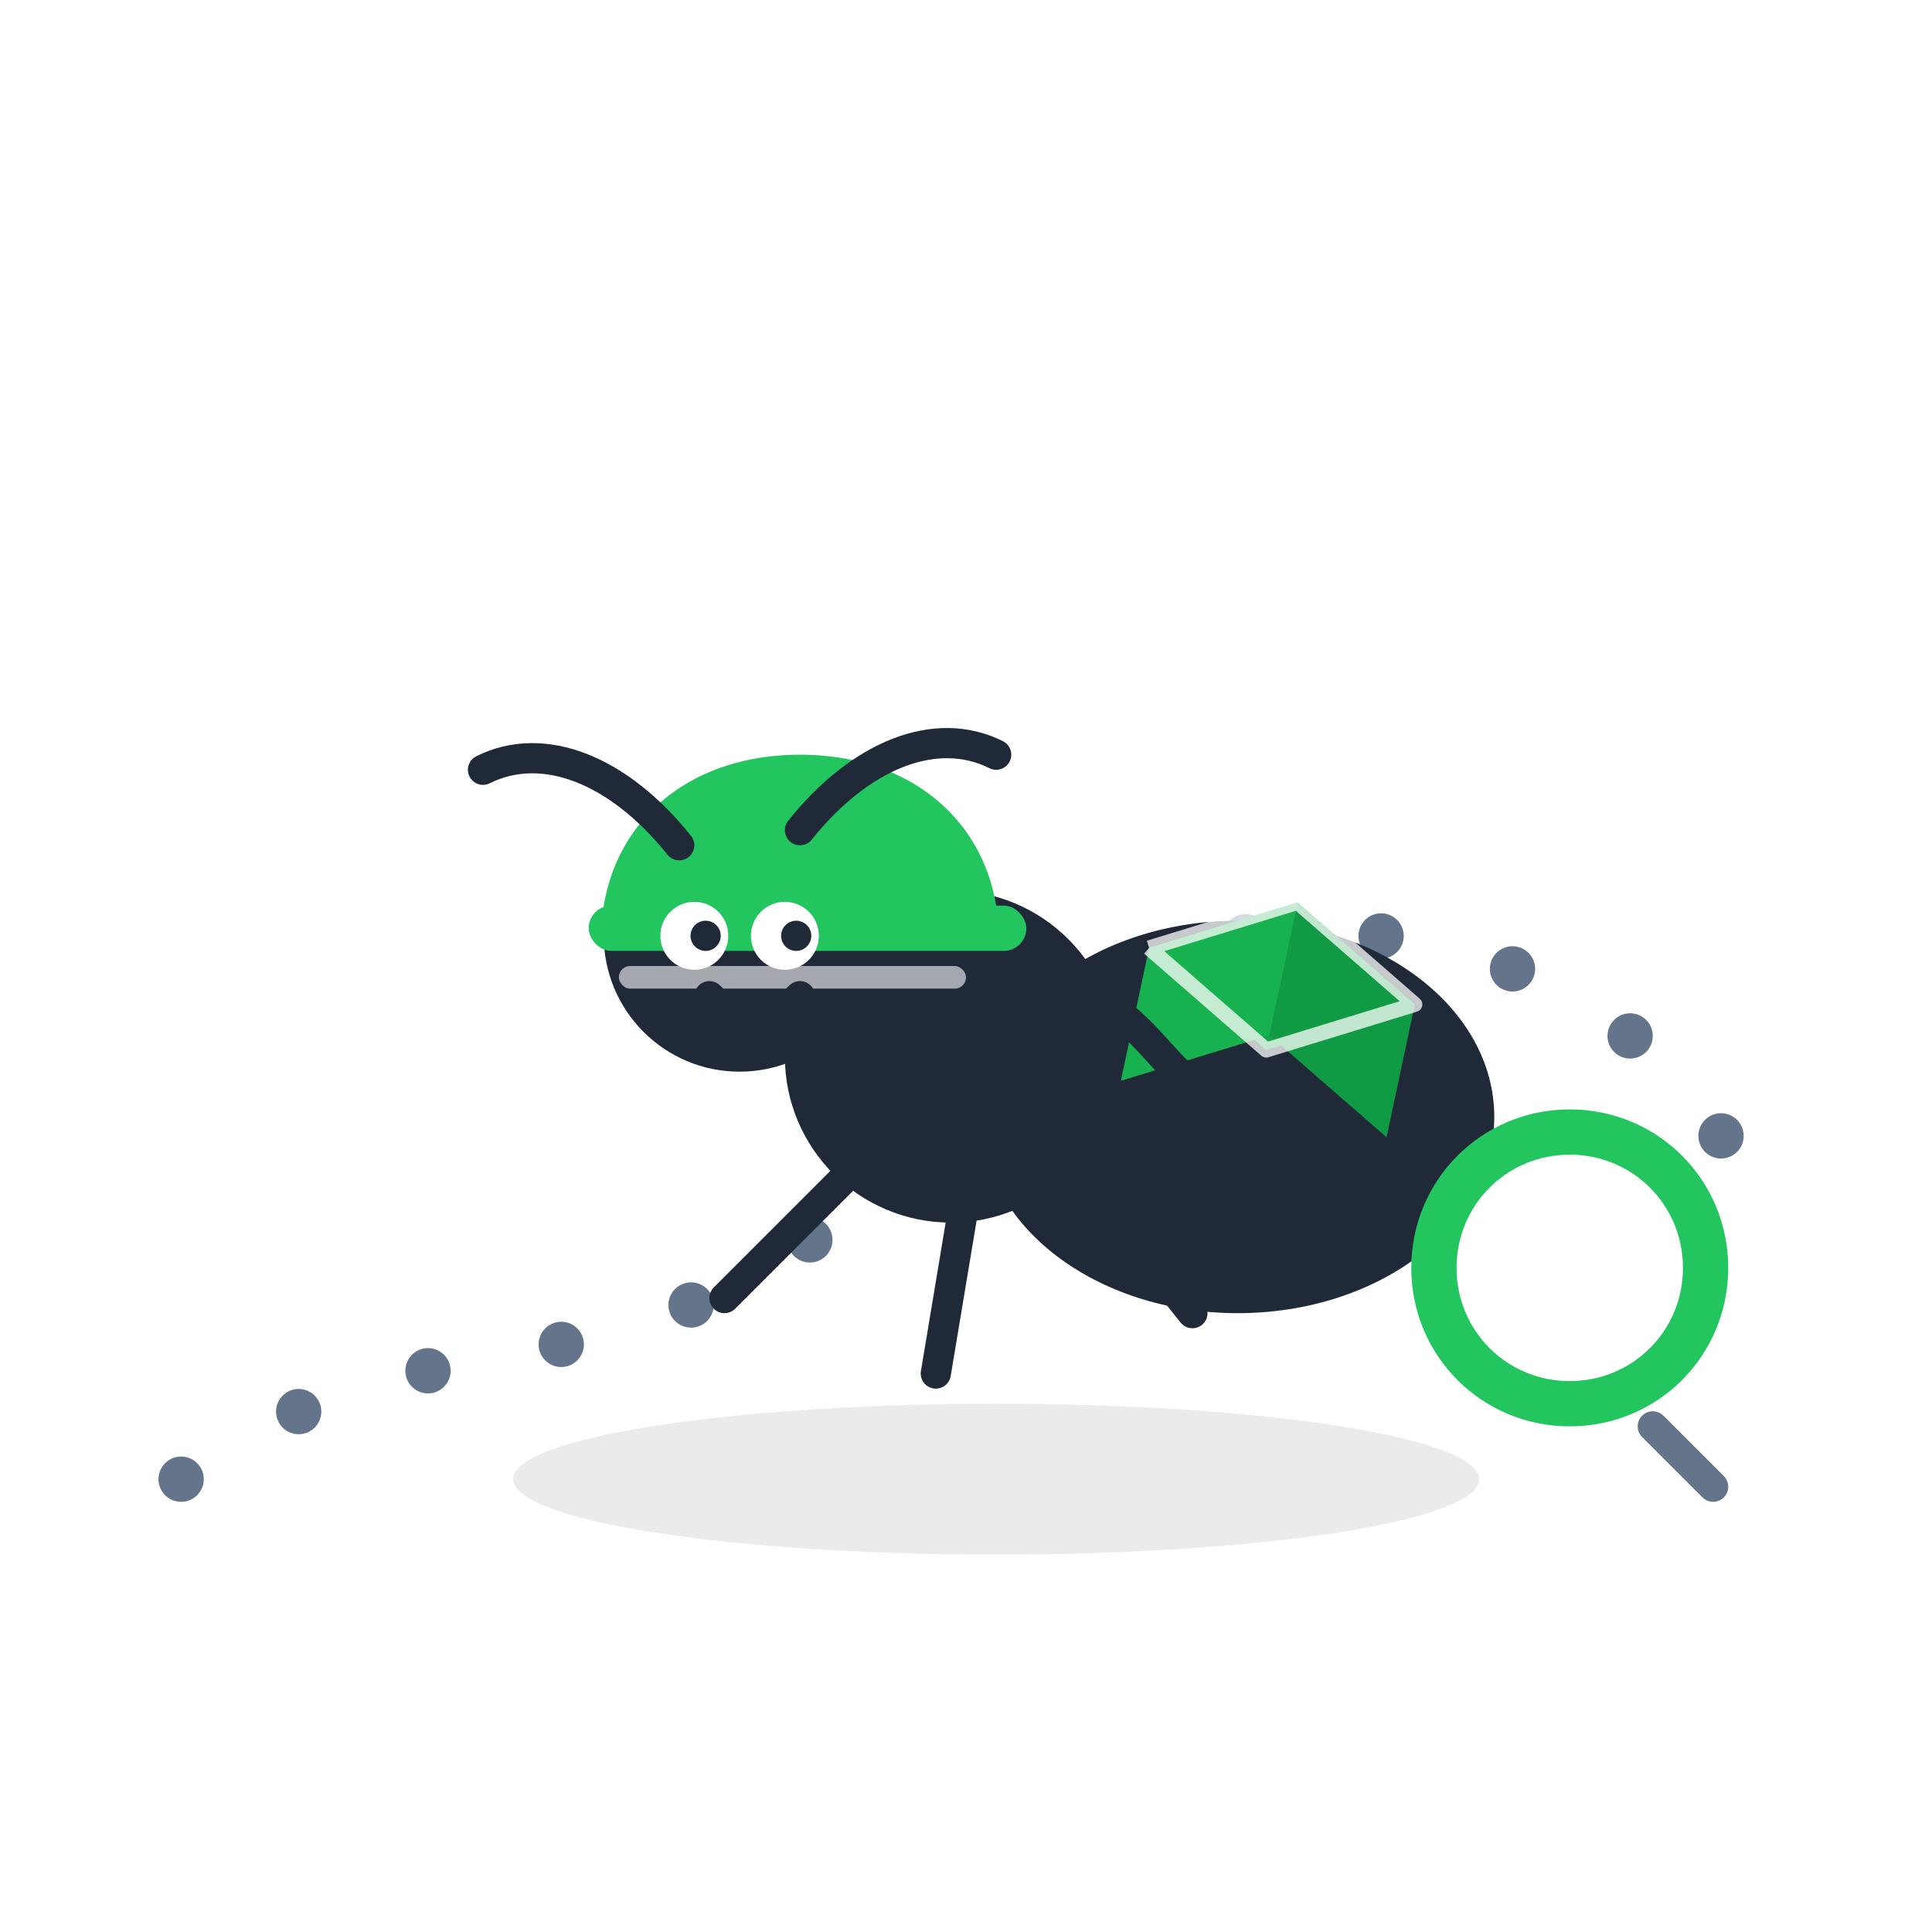 <svg width="256" height="256" viewBox="0 0 256 256" role="img" aria-labelledby="title desc" xmlns="http://www.w3.org/2000/svg">
  <title id="title">FormiQ worker ant icon</title>
  <desc id="desc">A cute minimalist worker ant wearing a helmet and carrying a small cube, with a dotted trail to imply a data pipeline queue.</desc>
  <defs>
    <style>
      :root { --ink:#1f2937; --accent:#22c55e; --inkSoft:#64748b; }
      .ink { fill: #1f2937; }
      .accent { fill: #22c55e; }
      .stroke-ink { stroke: #1f2937; stroke-width: 4; stroke-linecap: round; stroke-linejoin: round; fill: none; }
      .stroke-soft { stroke: #64748b; stroke-width: 4; stroke-linecap: round; stroke-linejoin: round; fill: none; }
    </style>
    <!-- Soft shadow -->
    <filter id="softShadow" x="-30%" y="-30%" width="160%" height="160%">
      <feDropShadow dx="0" dy="2" stdDeviation="3" flood-opacity="0.2"/>
    </filter>
  </defs>

  <!-- Dotted trail (pipeline checkpoints) -->
  <path d="M24 196c28-20 46-12 74-26s32-42 68-46 62 18 66 36"
        stroke="#64748b" stroke-width="6" stroke-dasharray="0 18" stroke-linecap="round" fill="none"/>

  <!-- Ground shadow -->
  <ellipse cx="132" cy="196" rx="64" ry="10" fill="#000" opacity="0.08"/>

  <!-- Ant group -->
  <g filter="url(#softShadow)">
    <!-- Abdomen -->
    <ellipse class="ink" cx="164" cy="148" rx="34" ry="26"/>
    <!-- Thorax -->
    <circle class="ink" cx="126" cy="140" r="22"/>
    <!-- Head -->
    <circle class="ink" cx="98" cy="124" r="18"/>

    <!-- Hard hat (worker vibe) -->
    <g transform="translate(80,102)">
      <!-- Helmet bowl -->
      <path class="accent" d="M0,18c2-12,12-20,26-20s24,8,26,20v2H0z"/>
      <!-- Brim -->
      <rect class="accent" x="-2" y="18" width="58" height="6" rx="3"/>
      <!-- Strap -->
      <rect x="2" y="26" width="46" height="3" rx="1.5" fill="white" opacity="0.6"/>
    </g>

    <!-- Eyes -->
    <circle cx="92" cy="124" r="4.5" fill="#fff"/>
    <circle cx="104" cy="124" r="4.5" fill="#fff"/>
    <circle cx="93.5" cy="124" r="2" fill="#1f2937"/>
    <circle cx="105.5" cy="124" r="2" fill="#1f2937"/>

    <!-- Antennae -->
    <path class="stroke-ink" d="M90 112c-8-10-18-14-26-10"/>
    <path class="stroke-ink" d="M106 110c8-10 18-14 26-10"/>

    <!-- Legs -->
    <path class="stroke-ink" d="M114 154l-18 18"/>
    <path class="stroke-ink" d="M128 158l-4 24"/>
    <path class="stroke-ink" d="M142 154l16 20"/>

    <!-- Mandible line (cute smile) -->
    <path class="stroke-ink" d="M94 132c4 4 8 4 12 0"/>

    <!-- Data cube being carried -->
    <g transform="translate(156,108) rotate(12)">
      <!-- Back faces -->
      <polygon points="0,18 18,8 36,18 18,28" fill="#16a34a"/>
      <polygon points="18,8 36,18 36,36 18,26" fill="#0f9a43"/>
      <polygon points="0,18 18,8 18,26 0,36" fill="#17b24f"/>
      <!-- Front highlight edges -->
      <polyline points="0,18 18,8 36,18 18,28 0,18" fill="none" stroke="#ffffff" stroke-opacity="0.75" stroke-width="2" stroke-linejoin="round"/>
    </g>

    <!-- Little carrying arm -->
    <path class="stroke-ink" d="M142 132c6 0 10 6 14 10"/>
  </g>

  <!-- Optional tiny badge "Q" loop suggestion (queue motif) -->
  <path d="M190 168c0-10 8-18 18-18s18 8 18 18-8 18-18 18-18-8-18-18z" fill="none" stroke="#22c55e" stroke-width="6"/>
  <path d="M219 189l8 8" class="stroke-soft"/>

</svg>
